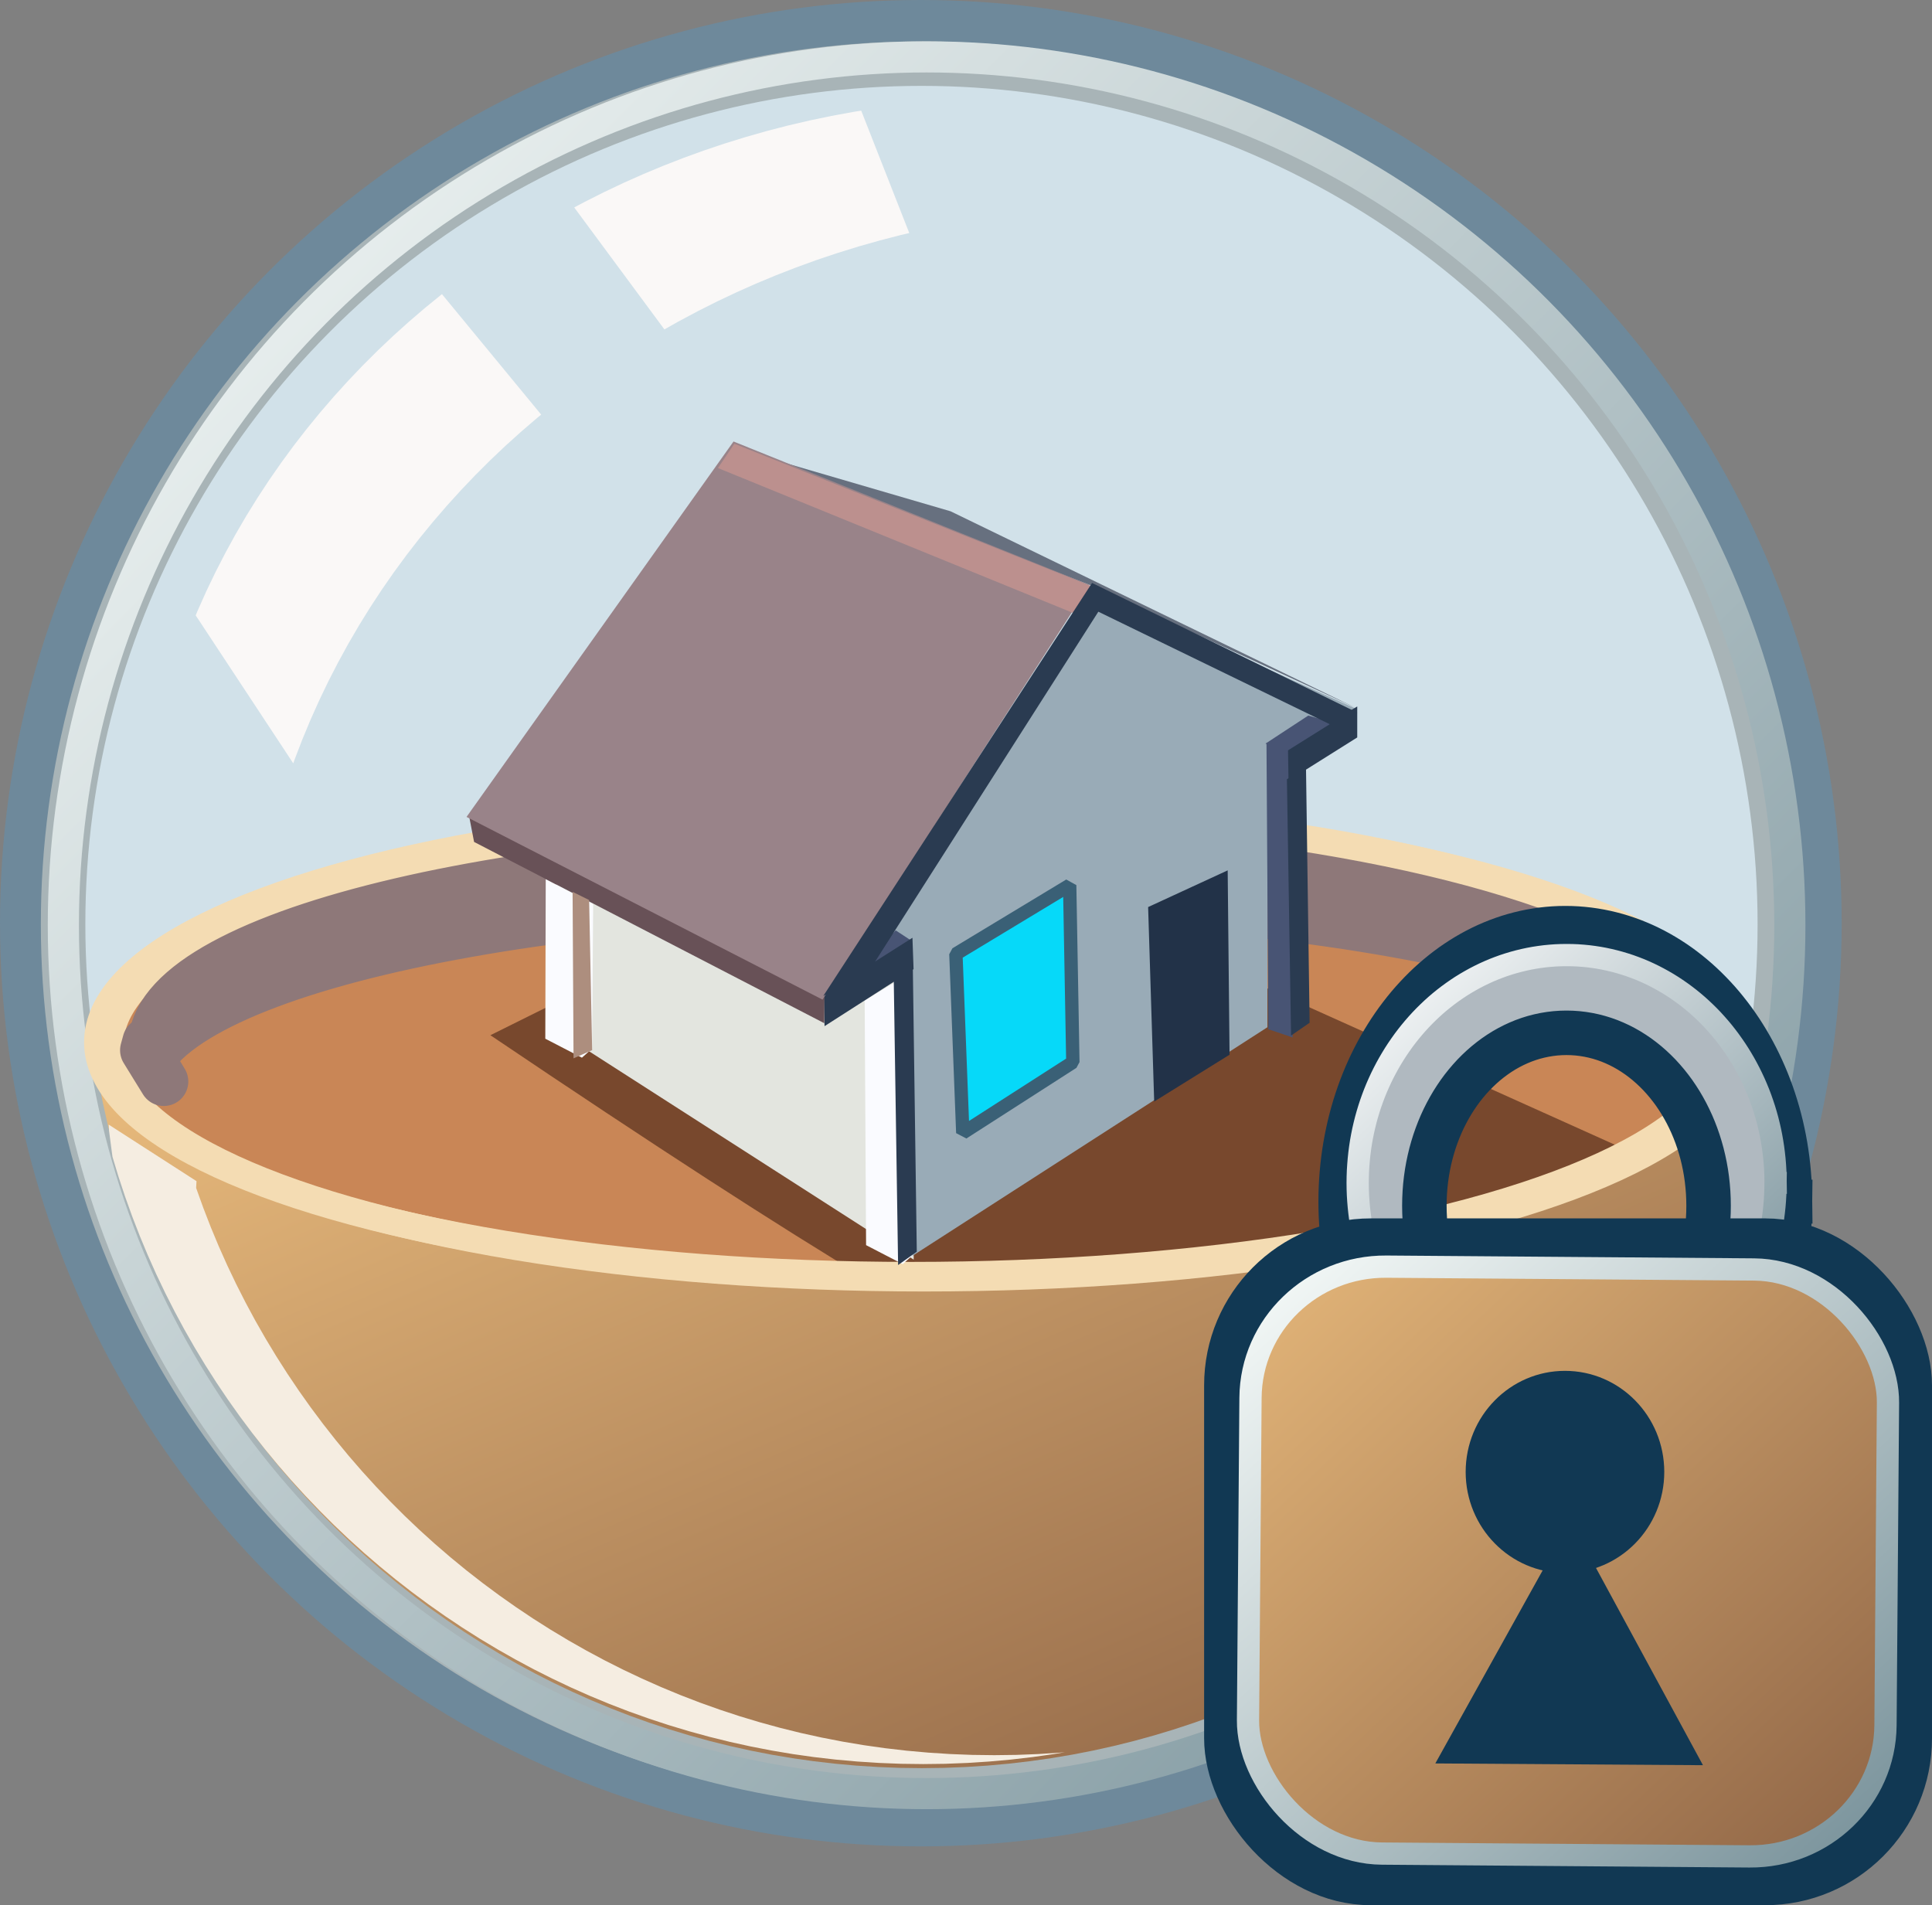<?xml version="1.0" encoding="UTF-8" standalone="no"?>
<!--
SPDX-License-Identifier: GPL-3.0-or-later
SPDX-FileCopyrightText: 2024 gelatinbomb
-->
<!-- Created using Krita: https://krita.org -->

<svg
   width="104.204pt"
   height="102.757pt"
   viewBox="0 0 104.204 102.757"
   version="1.1"
   id="svg10"
   xmlns="http://www.w3.org/2000/svg"
   xmlns:svg="http://www.w3.org/2000/svg">
  <rect x="0" y="0" width="104.204" height="102.757" fill="#808080" stroke="none"/>
  <defs
     id="defs10">
    <linearGradient
       id="gradient0"
       gradientUnits="userSpaceOnUse"
       x1="0"
       y1="0"
       x2="58.412"
       y2="58.412"
       spreadMethod="pad"
       gradientTransform="matrix(1.522,0,0,0.657,5.102,56.988)">
      <stop
         stop-color="#eabc7d"
         offset="0"
         stop-opacity="1"
         id="stop1" />
      <stop
         stop-color="#8a6043"
         offset="0.983"
         stop-opacity="1"
         id="stop2" />
    </linearGradient>
    <linearGradient
       id="gradient1"
       gradientUnits="userSpaceOnUse"
       x1="-0.842"
       y1="-0.838"
       x2="94.232"
       y2="94.237"
       spreadMethod="pad"
       gradientTransform="matrix(0.997,0,0,1.003,3.416,3.068)">
      <stop
         stop-color="#f8fcfa"
         offset="0.006"
         stop-opacity="1"
         id="stop3" />
      <stop
         stop-color="#758f98"
         offset="1"
         stop-opacity="1"
         id="stop4" />
    </linearGradient>
    <linearGradient
       id="gradient2"
       gradientUnits="userSpaceOnUse"
       x1="-0.593"
       y1="-0.607"
       x2="22.892"
       y2="22.879"
       spreadMethod="pad"
       gradientTransform="matrix(1.011,0,0,0.989,73.228,51.515)">
      <stop
         stop-color="#ffffff"
         offset="0.011"
         stop-opacity="1"
         id="stop5" />
      <stop
         stop-color="#758f98"
         offset="1"
         stop-opacity="1"
         id="stop6" />
    </linearGradient>
    <linearGradient
       id="gradient3"
       gradientUnits="userSpaceOnUse"
       x1="-1.166"
       y1="-1.235"
       x2="36.97"
       y2="36.9"
       spreadMethod="pad"
       gradientTransform="matrix(1.029,0,0,0.971,66.145,66.913)">
      <stop
         stop-color="#eabc7d"
         offset="0"
         stop-opacity="1"
         id="stop7" />
      <stop
         stop-color="#8a6043"
         offset="0.983"
         stop-opacity="1"
         id="stop8" />
    </linearGradient>
    <linearGradient
       id="gradient4"
       gradientUnits="userSpaceOnUse"
       x1="-0.577"
       y1="-0.624"
       x2="33.617"
       y2="33.569"
       spreadMethod="pad"
       gradientTransform="matrix(1.041,0,0,0.961,68.025,67.738)">
      <stop
         stop-color="#f8fcfa"
         offset="0.006"
         stop-opacity="1"
         id="stop9" />
      <stop
         stop-color="#758f98"
         offset="1"
         stop-opacity="1"
         id="stop10" />
    </linearGradient>
  </defs>
  <ellipse
     id="shape0"
     rx="48.466"
     ry="48.592"
     cx="49.666"
     cy="49.792"
     fill="#d1e1e9"
     fill-rule="evenodd"
     stroke="#6e899b"
     stroke-width="2.4"
     stroke-linecap="square"
     stroke-linejoin="bevel" />
  <ellipse
     id="shape01"
     rx="46.297"
     ry="46.417"
     cx="49.7"
     cy="49.849"
     fill="#d1e1e9"
     fill-rule="evenodd"
     stroke="#a8b4b7"
     stroke-width="2.4"
     stroke-linecap="square"
     stroke-linejoin="bevel" />
  <path
     id="shape1"
     fill="url(#gradient0)"
     fill-rule="evenodd"
     stroke-opacity="0"
     stroke="#000000"
     stroke-width="0"
     stroke-linecap="square"
     stroke-linejoin="bevel"
     d="m 5.102,56.988 0.024,0.173 0.191,1.135 0.219,1.124 0.246,1.114 0.273,1.104 0.3,1.093 0.327,1.082 0.353,1.07 0.378,1.058 0.404,1.046 0.429,1.033 0.453,1.02 0.478,1.006 0.501,0.993 0.525,0.979 0.548,0.963 0.571,0.949 0.593,0.934 0.615,0.918 0.637,0.902 0.658,0.885 0.679,0.868 0.699,0.852 0.72,0.834 0.739,0.815 0.759,0.798 0.778,0.779 0.796,0.76 0.815,0.74 0.832,0.721 0.85,0.7 0.868,0.68 0.884,0.659 0.9,0.637 0.917,0.616 0.932,0.594 0.947,0.572 0.963,0.549 0.977,0.526 0.991,0.502 1.005,0.478 1.019,0.454 1.031,0.429 1.045,0.405 1.056,0.379 1.069,0.353 1.08,0.327 1.091,0.301 1.103,0.274 1.112,0.246 1.123,0.219 1.133,0.191 1.142,0.162 1.151,0.134 1.159,0.105 1.168,0.075 1.176,0.046 1.183,0.015 1.183,-0.015 1.176,-0.046 1.167,-0.075 1.16,-0.105 1.151,-0.134 1.142,-0.162 1.132,-0.191 1.123,-0.219 1.113,-0.246 1.102,-0.274 1.092,-0.301 1.08,-0.327 1.068,-0.353 1.057,-0.379 1.044,-0.405 1.032,-0.429 1.018,-0.454 1.005,-0.478 0.992,-0.502 0.977,-0.526 0.962,-0.549 0.948,-0.572 0.932,-0.594 0.917,-0.616 0.9,-0.637 0.884,-0.659 0.867,-0.68 0.85,-0.7 0.833,-0.721 0.815,-0.74 0.796,-0.76 0.778,-0.779 0.759,-0.798 0.739,-0.815 0.719,-0.834 0.7,-0.852 0.679,-0.868 0.658,-0.885 0.637,-0.902 0.615,-0.918 0.593,-0.934 0.571,-0.949 0.548,-0.963 0.525,-0.979 0.501,-0.993 0.478,-1.006 0.453,-1.02 0.429,-1.033 0.403,-1.046 0.379,-1.058 0.353,-1.07 0.326,-1.082 0.3,-1.093 0.274,-1.104 0.246,-1.114 0.113,-0.581 -0.125,0.175 -0.245,0.302 -0.271,0.298 -0.299,0.296 -0.324,0.292 -0.351,0.29 -0.376,0.286 -0.401,0.283 -0.426,0.279 -0.45,0.276 -0.475,0.273 -0.498,0.268 -0.521,0.265 -0.545,0.26 -0.567,0.257 -0.589,0.253 -0.611,0.248 -0.632,0.244 -0.654,0.239 -0.675,0.235 -0.694,0.23 -0.715,0.226 -0.735,0.221 -0.753,0.215 -0.773,0.211 -0.791,0.205 -0.809,0.201 -0.828,0.195 -0.844,0.189 -0.862,0.184 -0.878,0.178 -0.894,0.173 -0.911,0.166 -0.926,0.161 -0.941,0.155 -0.957,0.148 -0.97,0.142 -0.985,0.136 -0.998,0.129 -1.012,0.123 -1.025,0.116 -1.037,0.11 -1.05,0.102 -1.062,0.096 -1.073,0.088 -1.084,0.082 -1.095,0.074 -1.105,0.066 -1.116,0.059 -1.125,0.052 -1.134,0.044 -1.144,0.036 -1.152,0.029 -1.16,0.02 -1.168,0.012 -1.175,0.004 -1.175,-0.004 -1.168,-0.012 -1.16,-0.02 -1.152,-0.029 -1.144,-0.036 -1.134,-0.044 -1.125,-0.052 -1.116,-0.059 -1.105,-0.066 -1.095,-0.074 -1.084,-0.082 -1.073,-0.088 -1.062,-0.096 -1.05,-0.102 -1.037,-0.11 -1.025,-0.116 -1.012,-0.123 -0.998,-0.129 -0.985,-0.136 -0.97,-0.142 -0.957,-0.148 -0.941,-0.155 -0.926,-0.161 -0.911,-0.166 -0.894,-0.173 -0.878,-0.178 -0.862,-0.184 -0.844,-0.189 -0.828,-0.195 -0.809,-0.201 -0.791,-0.205 -0.773,-0.211 -0.753,-0.215 -0.735,-0.221 -0.715,-0.226 -0.694,-0.23 -0.675,-0.235 -0.654,-0.239 -0.632,-0.244 -0.611,-0.248 -0.589,-0.253 -0.567,-0.257 -0.545,-0.26 -0.521,-0.265 -0.499,-0.268 -0.474,-0.273 -0.45,-0.276 -0.426,-0.279 -0.401,-0.283 -0.376,-0.286 -0.351,-0.29 -0.324,-0.292 -0.299,-0.296 -0.271,-0.298 -0.245,-0.302 -0.217,-0.304 -0.189,-0.307 -0.162,-0.309 -0.132,-0.312 -0.104,-0.314 -0.075,-0.316 -0.023,-0.164 h -0.1"
     style="fill:url(#gradient0)" />
  <ellipse
     id="ellipse10"
     rx="46.56"
     ry="46.835"
     cx="49.977"
     cy="49.903"
     fill="none"
     stroke="url(#gradient1)"
     stroke-width="1.68"
     stroke-linecap="square"
     stroke-linejoin="bevel"
     style="stroke:url(#gradient1)" />
  <ellipse
     id="shape2"
     rx="43.908"
     ry="12.565"
     cx="49.848"
     cy="56.371"
     fill="#c98656"
     fill-rule="evenodd"
     stroke="#f4dcb3"
     stroke-width="1.44"
     stroke-linecap="square"
     stroke-linejoin="bevel" />
  <path
     id="shape3"
     fill="#78482d"
     fill-rule="evenodd"
     stroke-opacity="0"
     stroke="#000000"
     stroke-width="0"
     stroke-linecap="square"
     stroke-linejoin="bevel"
     d="m 26.451,55.833 22.576,-11.22 c 18.23,8.201 31.252,14.059 39.065,17.574 -14.753,5.777 -32.947,5.77 -41.15,6.915 -4.857,-2.907 -11.688,-7.33 -20.492,-13.268 z" />
  <path
     id="shape4"
     fill="none"
     stroke="#8e7879"
     stroke-width="2.64"
     stroke-linecap="round"
     stroke-linejoin="round"
     d="m 91.795,56.09 -0.111,1.128 -0.137,-1.425 -0.07,-0.271 -0.097,-0.269 -0.123,-0.267 -0.15,-0.265 -0.176,-0.263 -0.202,-0.26 -0.227,-0.258 -0.252,-0.256 -0.277,-0.253 -0.302,-0.251 -0.326,-0.248 -0.35,-0.245 -0.373,-0.242 -0.396,-0.239 -0.419,-0.236 -0.441,-0.233 -0.463,-0.23 -0.485,-0.227 -0.506,-0.223 -0.527,-0.22 -0.548,-0.216 -0.568,-0.213 -0.588,-0.209 -0.608,-0.205 -0.627,-0.201 -0.646,-0.197 -0.664,-0.193 -0.683,-0.189 -0.701,-0.185 -0.718,-0.18 -0.736,-0.176 -0.752,-0.172 -0.769,-0.167 -0.785,-0.162 -0.801,-0.157 -0.817,-0.153 -0.832,-0.148 -0.847,-0.143 -0.861,-0.138 -0.875,-0.132 -0.889,-0.127 -0.902,-0.122 -0.915,-0.116 -0.928,-0.111 -0.941,-0.105 -0.953,-0.099 -0.964,-0.094 -0.976,-0.088 -0.987,-0.082 -0.998,-0.076 -1.008,-0.07 -1.018,-0.063 -1.028,-0.057 -1.037,-0.051 -1.046,-0.044 -1.055,-0.038 -1.063,-0.031 -1.071,-0.024 -1.079,-0.017 -1.086,-0.011 -1.093,-0.004 -1.093,0.004 -1.086,0.011 -1.079,0.017 -1.071,0.024 -1.063,0.031 -1.055,0.038 -1.046,0.044 -1.037,0.051 -1.028,0.057 -1.018,0.063 -1.008,0.07 -0.998,0.076 -0.987,0.082 -0.976,0.088 -0.964,0.094 -0.953,0.099 -0.941,0.105 -0.928,0.111 -0.915,0.116 -0.902,0.122 -0.889,0.127 -0.875,0.132 -0.861,0.138 -0.846,0.143 -0.832,0.148 -0.817,0.153 -0.801,0.157 -0.785,0.162 -0.769,0.167 -0.752,0.172 -0.736,0.176 -0.718,0.18 -0.701,0.185 -0.683,0.189 -0.664,0.193 -0.646,0.197 -0.627,0.201 -0.608,0.205 -0.588,0.209 -0.568,0.213 -0.548,0.216 -0.527,0.22 -0.506,0.223 -0.485,0.227 -0.463,0.23 -0.441,0.233 -0.419,0.236 -0.396,0.239 -0.373,0.242 -0.35,0.245 -0.326,0.248 -0.302,0.251 -0.277,0.253 -0.252,0.256 -0.227,0.258 -0.202,0.26 -0.176,0.263 -0.15,0.265 -0.123,0.267 -0.097,0.269 -0.069,0.271 -0.042,0.273 -0.334,0.117 -0.126,0.461 1.04,1.687 -0.857,-1.412 0.709,-0.527 0.258,-0.256 0.284,-0.253 0.309,-0.251 0.333,-0.248 0.358,-0.245 0.382,-0.242 0.405,-0.239 0.429,-0.236 0.451,-0.233 0.474,-0.23 0.496,-0.227 0.518,-0.223 0.54,-0.22 0.561,-0.216 0.581,-0.213 0.602,-0.209 0.622,-0.205 0.642,-0.201 0.661,-0.197 0.68,-0.193 0.699,-0.189 0.717,-0.185 0.735,-0.18 0.753,-0.176 0.77,-0.171 0.787,-0.167 0.804,-0.162 0.82,-0.157 0.836,-0.153 0.851,-0.148 0.866,-0.143 0.881,-0.138 0.896,-0.132 0.91,-0.127 0.924,-0.122 0.937,-0.116 0.95,-0.111 0.963,-0.105 0.975,-0.099 0.987,-0.094 0.999,-0.088 1.01,-0.082 1.021,-0.076 1.032,-0.07 1.042,-0.063 1.052,-0.057 1.061,-0.051 1.071,-0.044 1.079,-0.038 1.088,-0.031 1.096,-0.024 1.104,-0.017 1.111,-0.011 1.118,-0.004 1.119,0.004 1.111,0.011 1.104,0.017 1.096,0.024 1.088,0.031 1.079,0.038 1.071,0.044 1.061,0.051 1.052,0.057 1.042,0.063 1.032,0.07 1.021,0.076 1.01,0.082 0.999,0.088 0.987,0.094 0.975,0.099 0.963,0.105 0.95,0.111 0.937,0.116 0.924,0.122 0.91,0.127 0.896,0.132 0.881,0.138 0.866,0.143 0.851,0.148 0.836,0.153 0.82,0.157 0.804,0.162 0.787,0.167 0.77,0.171 0.753,0.176 0.735,0.18 0.717,0.185 0.699,0.189 0.68,0.193 0.661,0.197 0.642,0.201 0.622,0.205 0.602,0.209 0.582,0.213 0.561,0.216 0.539,0.22 0.518,0.223 0.496,0.227 0.474,0.23 0.451,0.233 0.429,0.236 0.405,0.239 0.382,0.242 0.358,0.245 0.333,0.248 0.309,0.251 0.284,0.253 0.098,0.097" />
  <path
     id="shape02"
     fill="#e3e5df"
     fill-rule="evenodd"
     stroke-opacity="0"
     stroke="#000000"
     stroke-width="0"
     stroke-linecap="square"
     stroke-linejoin="bevel"
     d="m 30.004,41.166 19.2,9.6 0.077,17.172 -19.277,-12.372 z" />
  <path
     id="shape03"
     fill="#67707f"
     fill-rule="evenodd"
     stroke-opacity="0"
     stroke="#000000"
     stroke-width="0"
     stroke-linecap="square"
     stroke-linejoin="bevel"
     d="m 73.174,38.204 -21.904,-10.628 -11.696,-3.417 19.2,7.389 z" />
  <ellipse
     id="shape04"
     rx="43.908"
     ry="12.565"
     cx="49.163"
     cy="56.215"
     fill="none"
     stroke="#f4dcb3"
     stroke-width="1.44"
     stroke-linecap="square"
     stroke-linejoin="bevel" />
  <path
     id="shape5"
     fill="#99abb7"
     fill-rule="evenodd"
     stroke-opacity="0"
     stroke="#000000"
     stroke-width="0"
     stroke-linecap="square"
     stroke-linejoin="bevel"
     d="m 49.16,50.603 19.2,-9.6 v 14.4 l -19.2,12.365 z" />
  <path
     id="shape6"
     fill="#99abb7"
     fill-rule="evenodd"
     stroke-opacity="0"
     stroke="#000000"
     stroke-width="0"
     stroke-linecap="square"
     stroke-linejoin="bevel"
     d="m 58.743,31.749 14.4,6.477 -4.8,3.123 -19.2,9.6 -4.8,2.93 z" />
  <path
     id="shape7"
     fill="#485474"
     fill-rule="evenodd"
     stroke-opacity="0"
     stroke="#000000"
     stroke-width="0"
     stroke-linecap="square"
     stroke-linejoin="bevel"
     d="m 48.311,50.18 0.893,0.586 -4.504,3.011 z" />
  <path
     id="shape8"
     fill="#2a3b51"
     fill-rule="evenodd"
     stroke-opacity="0"
     stroke="#000000"
     stroke-width="0"
     stroke-linecap="square"
     stroke-linejoin="bevel"
     d="m 73.204,38.103 v 1.67 l -4.814,3.026 -0.019,-1.781 z" />
  <path
     id="shape9"
     fill="#fafbff"
     fill-rule="evenodd"
     stroke-opacity="0"
     stroke="#000000"
     stroke-width="0"
     stroke-linecap="square"
     stroke-linejoin="bevel"
     d="m 49.204,52.415 0.031,15.279 -0.546,0.485 -1.976,-1.023 -0.076,-13.19 z" />
  <path
     id="shape05"
     fill="#fafbff"
     fill-rule="evenodd"
     stroke-opacity="0"
     stroke="#000000"
     stroke-width="0"
     stroke-linecap="square"
     stroke-linejoin="bevel"
     d="m 31.993,48.75 -0.06,7.81 -0.546,0.485 -1.976,-1.023 0.024,-8.607 z" />
  <path
     id="shape10"
     fill="#06d9f9"
     fill-rule="evenodd"
     stroke="#3a6076"
     stroke-width="0.72"
     stroke-linecap="square"
     stroke-linejoin="bevel"
     d="m 51.557,51.452 6.137,-3.708 0.171,9.546 -5.936,3.812 z" />
  <path
     id="shape06"
     fill="#223248"
     fill-rule="evenodd"
     stroke-opacity="0"
     stroke="#000000"
     stroke-width="0"
     stroke-linecap="square"
     stroke-linejoin="bevel"
     d="m 61.925,48.922 4.291,-1.979 0.101,9.943 -4.065,2.525 z" />
  <path
     id="shape11"
     fill="#485474"
     fill-rule="evenodd"
     stroke-opacity="0"
     stroke="#000000"
     stroke-width="0"
     stroke-linecap="square"
     stroke-linejoin="bevel"
     d="m 69.374,40.529 -1.116,-0.424 2.305,-1.512 1.311,0.371 z" />
  <path
     id="shape12"
     fill="#485474"
     fill-rule="evenodd"
     stroke-opacity="0"
     stroke="#000000"
     stroke-width="0"
     stroke-linecap="square"
     stroke-linejoin="bevel"
     d="m 68.309,40.068 0.1,15.443 1.309,0.444 -0.249,-15.543 z" />
  <path
     id="shape13"
     fill="#2a3b51"
     fill-rule="evenodd"
     stroke-opacity="0"
     stroke="#000000"
     stroke-width="0"
     stroke-linecap="square"
     stroke-linejoin="bevel"
     d="m 70.439,41.328 0.196,13.834 -1.001,0.692 -0.223,-13.824 z" />
  <path
     id="shape07"
     fill="#2a3b51"
     fill-rule="evenodd"
     stroke-opacity="0"
     stroke="#000000"
     stroke-width="0"
     stroke-linecap="square"
     stroke-linejoin="bevel"
     d="m 49.214,50.578 0.06,1.691 -4.801,3.076 -0.039,-1.731 z" />
  <path
     id="shape08"
     fill="#685157"
     fill-rule="evenodd"
     stroke-opacity="0"
     stroke="#000000"
     stroke-width="0"
     stroke-linecap="square"
     stroke-linejoin="bevel"
     d="m 44.462,53.737 -0.004,1.449 -18.888,-9.777 -0.28,-1.45 z" />
  <path
     id="shape14"
     fill="#998389"
     fill-rule="evenodd"
     stroke-opacity="0"
     stroke="#000000"
     stroke-width="0"
     stroke-linecap="square"
     stroke-linejoin="bevel"
     d="m 58.763,31.548 -19.2,-7.736 -14.4,20.248 19.2,9.854 z" />
  <path
     id="shape09"
     fill="#bc908e"
     fill-rule="evenodd"
     stroke-opacity="0"
     stroke="#000000"
     stroke-width="0"
     stroke-linecap="square"
     stroke-linejoin="bevel"
     d="m 58.899,31.627 -0.964,1.456 -19.211,-7.839 0.884,-1.309 z" />
  <path
     id="shape010"
     fill="#2a3b51"
     fill-rule="evenodd"
     stroke-opacity="0"
     stroke="#000000"
     stroke-width="0"
     stroke-linecap="square"
     stroke-linejoin="bevel"
     d="m 49.233,52.073 0.215,15.438 -1.008,0.718 -0.235,-15.455 z" />
  <path
     id="shape011"
     fill="#ad8e7e"
     fill-rule="evenodd"
     stroke-opacity="0"
     stroke="#000000"
     stroke-width="0"
     stroke-linecap="square"
     stroke-linejoin="bevel"
     d="m 31.775,48.543 0.163,8.095 -1.004,0.443 -0.051,-8.979 z" />
  <path
     id="shape16"
     fill="#2a3b51"
     fill-rule="evenodd"
     stroke-opacity="0"
     stroke="#000000"
     stroke-width="0"
     stroke-linecap="square"
     stroke-linejoin="bevel"
     d="m 73.204,38.433 -1.072,0.827 -12.892,-6.268 -12.335,19.333 -2.501,1.393 14.497,-22.277 z" />
  <path
     id="shape18"
     fill="#faf8f7"
     fill-rule="evenodd"
     stroke-opacity="0"
     stroke="#000000"
     stroke-width="0"
     stroke-linecap="square"
     stroke-linejoin="bevel"
     d="m 46.448,5.968 -0.414,0.066 -1.181,0.217 -1.172,0.244 -1.162,0.271 -1.152,0.298 -1.141,0.324 -1.13,0.35 -1.118,0.375 -1.106,0.401 -1.094,0.426 -1.081,0.45 -1.067,0.475 -1.053,0.499 -1.039,0.523 -0.567,0.302 4.864,6.578 0.756,-0.427 1.024,-0.546 1.039,-0.523 1.053,-0.499 1.067,-0.475 1.081,-0.45 1.094,-0.426 1.106,-0.401 1.119,-0.375 1.13,-0.35 1.141,-0.324 1.152,-0.298 0.445,-0.104 -2.592,-6.602 m -22.614,9.898 -0.031,0.024 -0.888,0.724 -0.869,0.745 -0.849,0.765 -0.829,0.786 -0.808,0.806 -0.787,0.826 -0.766,0.845 -0.744,0.864 -0.722,0.883 -0.699,0.901 -0.675,0.92 -0.652,0.938 -0.627,0.955 -0.603,0.973 -0.577,0.99 -0.552,1.007 -0.526,1.023 -0.499,1.039 -0.472,1.055 -0.106,0.256 5.262,7.98 0.061,-0.172 0.417,-1.086 0.445,-1.071 0.472,-1.055 0.499,-1.039 0.526,-1.023 0.552,-1.007 0.577,-0.99 0.603,-0.973 0.627,-0.955 0.652,-0.938 0.675,-0.92 0.699,-0.901 0.722,-0.883 0.744,-0.864 0.766,-0.845 0.787,-0.826 0.808,-0.806 0.829,-0.786 0.849,-0.765 0.868,-0.745 0.194,-0.158 -5.352,-6.498" />
  <path
     id="shape19"
     fill="#f5ede1"
     fill-rule="evenodd"
     stroke-opacity="0"
     stroke="#000000"
     stroke-width="0"
     stroke-linecap="square"
     stroke-linejoin="bevel"
     d="m 5.882,60.991 0.184,1.399 0.329,1.086 0.356,1.074 0.382,1.062 0.407,1.05 0.432,1.037 0.457,1.024 0.482,1.01 0.506,0.996 0.529,0.982 0.553,0.967 0.576,0.952 0.598,0.937 0.62,0.921 0.642,0.905 0.664,0.889 0.685,0.872 0.705,0.855 0.726,0.837 0.746,0.819 0.765,0.8 0.784,0.782 0.803,0.763 0.822,0.743 0.84,0.723 0.857,0.703 0.875,0.682 0.892,0.661 0.908,0.64 0.924,0.618 0.94,0.596 0.956,0.574 0.971,0.551 0.985,0.528 1,0.504 1.014,0.48 1.027,0.456 1.04,0.431 1.053,0.406 1.066,0.38 1.078,0.355 1.089,0.328 1.101,0.302 1.112,0.275 1.122,0.247 1.132,0.22 1.142,0.192 1.152,0.163 1.161,0.134 1.169,0.105 1.178,0.076 1.186,0.046 1.193,0.015 1.193,-0.015 1.186,-0.046 1.178,-0.076 1.169,-0.105 1.161,-0.134 1.152,-0.163 0.6,-0.101 -0.254,0.023 -1.178,0.076 -1.186,0.046 -1.193,0.015 -1.193,-0.015 -1.186,-0.046 -1.178,-0.076 -1.169,-0.105 -1.161,-0.134 -1.152,-0.163 -1.142,-0.192 -1.133,-0.22 -1.122,-0.247 -1.112,-0.275 -1.101,-0.302 -1.089,-0.328 -1.078,-0.355 -1.066,-0.38 -1.053,-0.406 -1.04,-0.431 -1.027,-0.456 -1.014,-0.48 -1,-0.504 -0.985,-0.528 -0.971,-0.551 -0.956,-0.574 -0.94,-0.596 -0.924,-0.618 -0.908,-0.64 -0.892,-0.661 -0.875,-0.682 -0.857,-0.703 -0.84,-0.723 -0.822,-0.743 -0.803,-0.763 -0.784,-0.782 -0.765,-0.8 -0.746,-0.819 -0.726,-0.837 -0.705,-0.855 -0.685,-0.872 -0.664,-0.889 -0.642,-0.905 -0.62,-0.921 -0.598,-0.937 -0.576,-0.952 -0.553,-0.967 -0.529,-0.982 -0.506,-0.996 -0.482,-1.01 -0.457,-1.024 -0.432,-1.037 -0.407,-1.05 -0.382,-1.062 0.021,-0.365 -4.737,-3.05" />
  <path
     id="shape20"
     fill="#b0b9c0"
     fill-rule="evenodd"
     stroke="#113853"
     stroke-width="2.4"
     stroke-linecap="square"
     stroke-linejoin="bevel"
     d="m 96.543,64.811 -0.005,-0.387 -0.012,-0.384 -0.02,-0.382 -0.028,-0.379 -0.036,-0.376 -0.043,-0.373 -0.052,-0.371 -0.058,-0.367 -0.066,-0.363 -0.074,-0.361 -0.08,-0.356 -0.088,-0.353 -0.095,-0.35 -0.102,-0.345 -0.108,-0.341 -0.115,-0.338 -0.122,-0.332 -0.128,-0.329 -0.135,-0.324 -0.141,-0.319 -0.147,-0.315 -0.153,-0.31 -0.159,-0.304 -0.165,-0.3 -0.171,-0.294 -0.177,-0.289 -0.182,-0.284 -0.188,-0.278 -0.193,-0.272 -0.199,-0.266 -0.204,-0.26 -0.208,-0.255 -0.214,-0.248 -0.219,-0.241 -0.224,-0.235 -0.228,-0.229 -0.233,-0.222 -0.237,-0.215 -0.242,-0.208 -0.246,-0.201 -0.25,-0.194 -0.255,-0.187 -0.258,-0.179 -0.262,-0.171 -0.267,-0.164 -0.269,-0.156 -0.274,-0.149 -0.277,-0.14 -0.28,-0.132 -0.284,-0.123 -0.287,-0.116 -0.29,-0.106 -0.293,-0.099 -0.296,-0.089 -0.299,-0.08 -0.301,-0.072 -0.304,-0.062 -0.307,-0.053 -0.309,-0.044 -0.311,-0.034 -0.314,-0.025 -0.315,-0.015 -0.318,-0.004 -0.318,0.004 -0.315,0.015 -0.314,0.025 -0.311,0.034 -0.309,0.044 -0.307,0.053 -0.304,0.062 -0.302,0.072 -0.298,0.08 -0.296,0.089 -0.293,0.099 -0.29,0.106 -0.287,0.116 -0.284,0.123 -0.28,0.132 -0.277,0.14 -0.274,0.149 -0.27,0.156 -0.266,0.164 -0.262,0.171 -0.259,0.179 -0.254,0.187 -0.25,0.194 -0.246,0.201 -0.242,0.208 -0.238,0.215 -0.233,0.222 -0.228,0.229 -0.223,0.235 -0.219,0.241 -0.214,0.248 -0.209,0.255 -0.203,0.26 -0.199,0.266 -0.193,0.272 -0.188,0.278 -0.182,0.284 -0.177,0.289 -0.171,0.294 -0.165,0.3 -0.159,0.304 -0.154,0.31 -0.147,0.315 -0.141,0.319 -0.134,0.324 -0.129,0.329 -0.121,0.332 -0.115,0.338 -0.109,0.341 -0.101,0.345 -0.095,0.35 -0.088,0.353 -0.08,0.356 -0.074,0.361 -0.066,0.363 -0.059,0.367 -0.051,0.371 -0.043,0.373 -0.036,0.376 -0.028,0.379 -0.021,0.382 -0.012,0.384 -0.004,0.387 0.004,0.387 0.012,0.384 0.021,0.382 0.028,0.379 0.036,0.376 0.043,0.373 0.051,0.37 0.059,0.367 0.066,0.364 0.074,0.36 0.08,0.357 0.088,0.353 0.095,0.349 0.101,0.346 0.109,0.341 0.115,0.337 0.121,0.333 0.129,0.329 0.134,0.324 0.141,0.319 0.147,0.315 0.154,0.309 0.159,0.305 0.165,0.3 0.171,0.294 0.177,0.289 0.182,0.283 0.188,0.278 0.193,0.272 0.199,0.267 0.203,0.26 0.209,0.254 0.214,0.248 0.219,0.242 0.223,0.235 0.228,0.229 0.195,0.185 v -9.259 l -0.016,-0.073 -0.061,-0.346 -0.05,-0.35 -0.04,-0.355 -0.028,-0.359 -0.017,-0.363 -0.006,-0.366 0.006,-0.367 0.017,-0.362 0.028,-0.359 0.04,-0.355 0.05,-0.351 0.061,-0.346 0.072,-0.341 0.081,-0.336 0.092,-0.33 0.101,-0.325 0.111,-0.319 0.12,-0.313 0.129,-0.306 0.138,-0.3 0.147,-0.292 0.156,-0.286 0.163,-0.278 0.172,-0.27 0.179,-0.263 0.187,-0.254 0.195,-0.245 0.202,-0.237 0.208,-0.228 0.216,-0.218 0.222,-0.209 0.228,-0.199 0.235,-0.189 0.24,-0.179 0.246,-0.168 0.252,-0.158 0.257,-0.146 0.262,-0.135 0.267,-0.123 0.271,-0.112 0.276,-0.099 0.28,-0.087 0.285,-0.074 0.288,-0.061 0.291,-0.048 0.295,-0.035 0.298,-0.021 0.301,-0.007 0.301,0.007 0.298,0.021 0.295,0.035 0.291,0.048 0.288,0.061 0.284,0.074 0.281,0.087 0.276,0.099 0.271,0.112 0.267,0.123 0.262,0.135 0.257,0.146 0.251,0.158 0.247,0.168 0.24,0.179 0.235,0.189 0.228,0.199 0.222,0.209 0.216,0.218 0.208,0.228 0.202,0.237 0.194,0.245 0.188,0.254 0.179,0.263 0.172,0.27 0.163,0.278 0.156,0.286 0.146,0.292 0.139,0.3 0.129,0.306 0.12,0.313 0.111,0.319 0.101,0.325 0.092,0.33 0.081,0.336 0.072,0.341 0.061,0.346 0.05,0.351 0.039,0.355 0.029,0.359 0.017,0.362 0.006,0.367 -0.006,0.366 -0.017,0.363 -0.029,0.359 -0.039,0.355 -0.05,0.35 -0.059,0.332 v 9.208 l 0.05,-0.047 0.228,-0.229 0.224,-0.235 0.219,-0.242 0.214,-0.248 0.208,-0.254 0.204,-0.26 0.199,-0.267 0.193,-0.272 0.188,-0.278 0.182,-0.283 0.177,-0.289 0.171,-0.294 0.165,-0.3 0.159,-0.305 0.153,-0.309 0.147,-0.315 0.141,-0.319 0.135,-0.324 0.128,-0.329 0.122,-0.333 0.115,-0.337 0.108,-0.341 0.102,-0.346 0.095,-0.349 0.088,-0.353 0.08,-0.357 0.074,-0.36 0.066,-0.364 0.058,-0.367 0.052,-0.37 0.043,-0.373 0.036,-0.376 0.028,-0.379 0.02,-0.382 0.012,-0.384 0.005,-0.387" />
  <path
     id="shape012"
     fill="none"
     stroke="url(#gradient2)"
     stroke-width="1.2"
     stroke-linecap="square"
     stroke-linejoin="bevel"
     d="m 95.769,63.8 -0.005,-0.322 -0.011,-0.32 -0.019,-0.318 -0.026,-0.316 -0.034,-0.313 -0.04,-0.311 -0.048,-0.309 -0.054,-0.306 -0.061,-0.302 -0.069,-0.301 -0.074,-0.296 -0.082,-0.294 -0.088,-0.291 -0.095,-0.287 -0.1,-0.284 -0.107,-0.282 -0.114,-0.277 -0.119,-0.274 -0.126,-0.27 -0.131,-0.266 -0.137,-0.262 -0.142,-0.258 -0.148,-0.253 -0.153,-0.25 -0.159,-0.245 -0.165,-0.241 -0.169,-0.237 -0.175,-0.232 -0.179,-0.227 -0.185,-0.222 -0.19,-0.217 -0.193,-0.212 -0.199,-0.207 -0.204,-0.201 -0.208,-0.196 -0.212,-0.191 -0.217,-0.185 -0.221,-0.179 -0.225,-0.173 -0.229,-0.167 -0.233,-0.162 -0.237,-0.156 -0.24,-0.149 -0.244,-0.142 -0.248,-0.137 -0.25,-0.13 -0.255,-0.124 -0.258,-0.117 -0.261,-0.11 -0.264,-0.102 -0.267,-0.097 -0.27,-0.088 -0.273,-0.082 -0.275,-0.074 -0.278,-0.067 -0.28,-0.06 -0.283,-0.052 -0.286,-0.044 -0.287,-0.037 -0.289,-0.028 -0.292,-0.021 -0.293,-0.012 -0.296,-0.003 -0.296,0.003 -0.293,0.012 -0.292,0.021 -0.289,0.028 -0.287,0.037 -0.286,0.044 -0.283,0.052 -0.281,0.06 -0.277,0.067 -0.275,0.074 -0.273,0.082 -0.27,0.088 -0.267,0.097 -0.264,0.102 -0.26,0.11 -0.258,0.117 -0.255,0.124 -0.251,0.13 -0.247,0.137 -0.244,0.142 -0.241,0.149 -0.236,0.156 -0.233,0.162 -0.229,0.167 -0.225,0.173 -0.221,0.179 -0.217,0.185 -0.212,0.191 -0.207,0.196 -0.204,0.201 -0.199,0.207 -0.194,0.212 -0.189,0.217 -0.185,0.222 -0.18,0.227 -0.175,0.232 -0.169,0.237 -0.165,0.241 -0.159,0.245 -0.153,0.25 -0.148,0.253 -0.143,0.258 -0.137,0.262 -0.131,0.266 -0.125,0.27 -0.12,0.274 -0.113,0.277 -0.107,0.282 -0.101,0.284 -0.094,0.287 -0.088,0.291 -0.082,0.294 -0.074,0.296 -0.069,0.301 -0.061,0.302 -0.055,0.306 -0.047,0.309 -0.04,0.311 -0.033,0.313 -0.026,0.316 -0.02,0.318 -0.011,0.32 -0.004,0.322 0.004,0.322 0.011,0.32 0.02,0.318 0.026,0.316 0.033,0.313 0.04,0.311 0.047,0.308 0.055,0.306 0.061,0.303 0.069,0.3 0.074,0.297 0.082,0.294 0.088,0.291 0.094,0.288 0.101,0.284 0.107,0.281 0.113,0.277 0.12,0.274 0.125,0.27 0.131,0.266 0.137,0.262 0.143,0.257 0.148,0.254 0.153,0.25 0.159,0.245 0.165,0.241 0.169,0.236 0.175,0.232 0.18,0.227 0.185,0.222 0.189,0.216 0.194,0.211 0.199,0.207 0.204,0.202 0.207,0.196 0.212,0.191 0.181,0.154 13.87,-0.115 0.046,-0.039 0.212,-0.191 0.208,-0.196 0.204,-0.202 0.199,-0.207 0.193,-0.211 0.19,-0.216 0.185,-0.222 0.179,-0.227 0.175,-0.232 0.169,-0.236 0.165,-0.241 0.159,-0.245 0.153,-0.25 0.148,-0.254 0.142,-0.257 0.137,-0.262 0.131,-0.266 0.126,-0.27 0.119,-0.274 0.114,-0.277 0.107,-0.281 0.1,-0.284 0.095,-0.288 0.088,-0.291 0.082,-0.294 0.074,-0.297 0.069,-0.3 0.061,-0.303 0.054,-0.306 0.048,-0.308 0.04,-0.311 0.034,-0.313 0.026,-0.316 0.019,-0.318 0.011,-0.32 0.005,-0.322"
     style="stroke:url(#gradient2)" />
  <rect
     id="shape21"
     fill="url(#gradient3)"
     fill-rule="evenodd"
     stroke="#113853"
     stroke-width="2.4"
     stroke-linecap="square"
     stroke-linejoin="round"
     width="36.859"
     height="34.643"
     rx="7.804"
     ry="7.804"
     x="66.145"
     y="66.913"
     style="fill:url(#gradient3)" />
  <ellipse
     id="shape22"
     rx="5.356"
     ry="5.451"
     cx="84.408"
     cy="79.387"
     fill="#113853"
     fill-rule="evenodd"
     stroke-opacity="0"
     stroke="#000000"
     stroke-width="0"
     stroke-linecap="square"
     stroke-linejoin="bevel" />
  <path
     id="shape23"
     fill="#113853"
     fill-rule="evenodd"
     stroke-opacity="0"
     stroke="#000000"
     stroke-width="0"
     stroke-linecap="square"
     stroke-linejoin="bevel"
     d="m 84.697,82.013 7.154,13.192 -14.436,-0.095 z" />
  <rect
     id="shape013"
     transform="rotate(0.441)"
     fill="none"
     stroke="url(#gradient4)"
     stroke-width="1.2"
     stroke-linecap="square"
     stroke-linejoin="round"
     width="34.384"
     height="31.657"
     rx="7.28"
     ry="7.131"
     x="68.025"
     y="67.738"
     style="stroke:url(#gradient4)" />
</svg>
